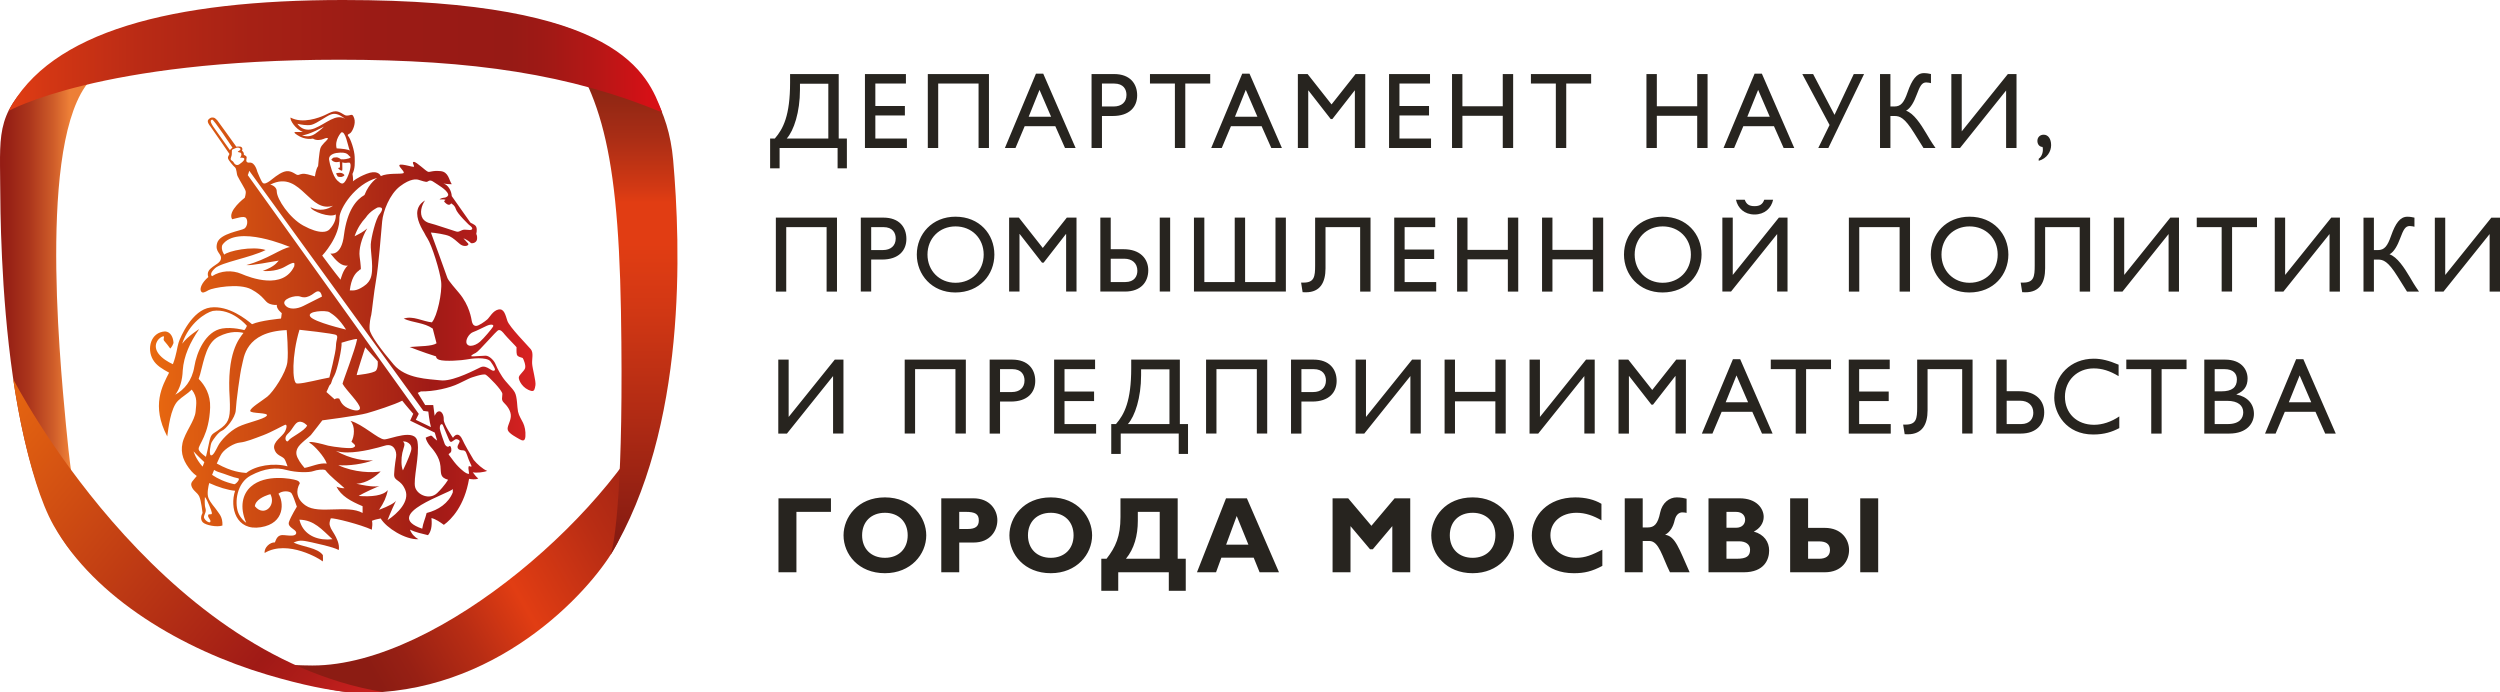 <svg xmlns="http://www.w3.org/2000/svg" xmlns:xlink="http://www.w3.org/1999/xlink" width="425.197" height="117.706" viewBox="0 0 425.197 117.706"><path fill="#27241F" d="M403.748 42.533h.688c1.113 0 1.63-.687 2.246-2.458.723-2.057 1.51-3.215 2.764-3.215.48 0 .908.087 1.2.158v1.546c-.103-.037-.53-.123-.804-.123-.758 0-1.082.65-1.615 2.073-.443 1.195-1.03 2.318-1.82 2.74 1.305.44 2.508 2.284 3.436 3.846.512.862.752 1.316 1.578 2.494h-2.04l-1.615-2.582c-1.63-2.615-2.44-2.864-3.328-2.864h-.688v5.446h-1.77V37.018h1.77v5.515zM414.113 37.017h1.768v9.75l7.845-9.75h1.472v12.577h-1.765V39.81l-7.844 9.784h-1.475M140.88 23.556v-9.31h-4.822v1c0 3.814-1.044 6.974-2.247 8.31h7.07zm1.767-10.96v10.96h1.39v5.076h-1.58v-3.46h-9.864v3.46h-1.613v-5.076h.805c1.425-1.65 2.592-3.9 2.592-9.52v-1.44h8.27zM154.078 12.595v1.616h-5.2v3.814h5.024v1.616h-5.024v3.916h5.368v1.615h-7.137V12.596M168.2 12.595V25.17h-1.767V14.21h-6.865v10.96H157.8V12.596M174.96 19.85h3.808l-1.972-4.568-1.836 4.567zm7.98 5.323h-1.804l-1.647-3.707h-5.214l-1.562 3.707h-1.803l5.285-12.647h1.235l5.51 12.647zM187.42 18.11h2.004c1.306 0 2.165-.717 2.165-1.966 0-.932-.5-1.933-2.095-1.933h-2.076v3.9zm-1.77-5.515h3.846c2.674 0 3.912 1.617 3.912 3.617 0 1.97-1.304 3.516-4.153 3.516h-1.835v5.443h-1.77V12.596zM205.832 12.595v1.616h-4.24v10.96h-1.767V14.21h-4.24v-1.615M210.044 19.85h3.813l-1.975-4.568-1.838 4.567zm7.98 5.323h-1.802l-1.646-3.707h-5.22l-1.56 3.707H206l5.278-12.647h1.238l5.51 12.647zM232.2 25.173h-1.768V15.39h-.036l-3.792 4.862h-.274l-3.793-4.863h-.033v9.783h-1.766V12.596h1.66l4.07 5.163 4.083-5.164h1.65M243.215 12.595v1.616h-5.197v3.814h5.03v1.616h-5.03v3.916h5.37v1.615h-7.14V12.596M248.725 18.075h6.863v-5.48h1.767v12.578h-1.767v-5.48h-6.863v5.48h-1.766V12.595h1.765M270.62 12.595v1.616h-4.237v10.96h-1.768V14.21h-4.238v-1.615M281.793 18.075h6.865v-5.48h1.764v12.578h-1.764v-5.48h-6.865v5.48h-1.768V12.595h1.768M297.184 19.85h3.813l-1.975-4.568-1.838 4.567zm7.98 5.323h-1.803l-1.645-3.707h-5.213l-1.564 3.707h-1.803l5.287-12.647h1.232l5.51 12.647zM308.373 12.595l3.64 6.94 3.274-6.94h1.752l-6.075 12.576h-1.715l1.92-3.914-4.635-8.66M321.52 18.11h.684c1.117 0 1.633-.686 2.248-2.46.72-2.056 1.512-3.212 2.764-3.212.48 0 .912.087 1.2.155v1.547c-.103-.035-.53-.12-.806-.12-.756 0-1.078.645-1.613 2.07-.443 1.196-1.027 2.318-1.818 2.738 1.304.442 2.505 2.287 3.43 3.846.52.864.755 1.317 1.58 2.497h-2.044l-1.613-2.582c-1.627-2.613-2.432-2.86-3.328-2.86h-.684v5.443h-1.77V12.595h1.77v5.516zM331.883 12.595h1.767v9.747l7.844-9.747h1.473V25.17h-1.77V15.39l-7.838 9.783h-1.477M346.744 27c.6-.405.822-1.354.654-2.006-.518-.013-.88-.438-.88-1.035 0-.616.448-1.05 1.065-1.05.77 0 1.27.7 1.27 1.787 0 1.055-.688 2.25-2.11 2.653V27zM142.354 37.01V49.59h-1.766v-10.96h-6.866v10.96h-1.766V37.01M148.17 42.528h2.012c1.3 0 2.16-.723 2.16-1.97 0-.93-.496-1.93-2.094-1.93h-2.077v3.9zm-1.765-5.517h3.844c2.678 0 3.91 1.618 3.91 3.618 0 1.97-1.3 3.516-4.152 3.516h-1.836v5.443h-1.767V37.01zM162.516 48.095c2.766 0 4.788-2.053 4.788-4.795 0-2.757-2.022-4.794-4.788-4.794-2.744 0-4.77 2.037-4.77 4.794 0 2.742 2.026 4.795 4.77 4.795m0-11.24c4.05 0 6.605 2.95 6.605 6.444 0 3.39-2.485 6.445-6.638 6.445-4.017 0-6.555-3.038-6.555-6.446 0-3.48 2.61-6.445 6.59-6.445M183.093 49.588h-1.768v-9.784h-.033l-3.79 4.866h-.28l-3.79-4.866h-.036v9.784h-1.767V37.013h1.663l4.064 5.16 4.088-5.16h1.648M199.018 49.588h-1.77V37.01h1.77V49.59zm-10.107-1.616h2.455c1.596 0 2.076-1.02 2.076-1.917 0-1.28-.876-2.054-2.23-2.054h-2.3v3.972zm0-5.586h2.197c2.796 0 4.188 1.616 4.188 3.582 0 2.004-1.27 3.62-3.965 3.62h-4.188V37.01h1.768v5.376zM204.833 47.973H210v-10.96h1.765v10.96h5.167v-10.96h1.767v12.575h-15.633V37.013h1.766M233.098 37.01V49.59h-1.766v-10.96h-5.89v7.01c0 2.37-.89 4.072-3.345 4.072-.223 0-.36 0-.55-.017l-.257-1.63h.41c1.838 0 1.975-1.02 1.975-2.92V37.01h9.423zM244.098 37.01v1.618h-5.2v3.81h5.026v1.616h-5.026v3.918h5.37v1.616h-7.14V37.01M249.59 42.493h6.863V37.01h1.768V49.59h-1.767v-5.48h-6.863v5.48h-1.768V37.01h1.768M264.037 42.493h6.863V37.01h1.768V49.59H270.9v-5.48h-6.863v5.48h-1.767V37.01h1.767M282.793 48.095c2.764 0 4.79-2.053 4.79-4.795 0-2.757-2.026-4.794-4.79-4.794-2.746 0-4.77 2.037-4.77 4.794-.002 2.742 2.024 4.795 4.77 4.795m0-11.24c4.05 0 6.607 2.95 6.607 6.444 0 3.39-2.49 6.445-6.64 6.445-4.015 0-6.556-3.038-6.556-6.446 0-3.48 2.61-6.445 6.59-6.445M298.408 36.482c-1.715 0-2.846-1.068-3.156-2.51h1.492c.277.755.734 1.09 1.664 1.09.912 0 1.39-.335 1.648-1.09h1.51c-.306 1.443-1.443 2.51-3.158 2.51m-5.472.53h1.768v9.75l7.842-9.75h1.473v12.576h-1.765v-9.783l-7.844 9.783h-1.474V37.01zM324.852 37.01V49.59h-1.768v-10.96h-6.863v10.96h-1.767V37.01M334.98 48.095c2.763 0 4.786-2.053 4.786-4.795 0-2.757-2.023-4.794-4.787-4.794-2.747 0-4.774 2.037-4.774 4.794 0 2.742 2.026 4.795 4.773 4.795m0-11.24c4.048 0 6.604 2.95 6.604 6.444 0 3.39-2.49 6.445-6.64 6.445-4.017 0-6.556-3.038-6.556-6.446 0-3.48 2.608-6.445 6.59-6.445M355.484 37.01V49.59h-1.77v-10.96h-5.88v7.01c0 2.37-.897 4.072-3.35 4.072-.226 0-.358 0-.552-.017l-.256-1.63h.414c1.834 0 1.97-1.02 1.97-2.92V37.01h9.424zM359.518 37.01h1.765v9.75l7.844-9.75h1.473V49.59h-1.768v-9.783l-7.84 9.783h-1.474M383.867 37.01v1.618h-4.238v10.96h-1.773v-10.96h-4.236V37.01M386.89 37.01h1.764v9.75l7.844-9.75h1.473V49.59h-1.765v-9.783l-7.842 9.783h-1.474M132.37 61.164h1.764v9.75l7.843-9.75h1.477V73.74h-1.767V63.96l-7.845 9.783h-1.473M164.268 61.164V73.74H162.5V62.78h-6.863v10.96h-1.767V61.165M170.085 66.678h2.004c1.31 0 2.16-.72 2.16-1.967 0-.93-.493-1.93-2.09-1.93h-2.075v3.898zm-1.765-5.514h3.84c2.678 0 3.915 1.617 3.915 3.618 0 1.97-1.304 3.515-4.152 3.515h-1.837v5.444h-1.766V61.165zM186.25 61.164v1.617h-5.198v3.814h5.027v1.615h-5.028v3.914h5.373v1.617h-7.14V61.165M198.9 72.124v-9.31h-4.824v1.003c0 3.813-1.046 6.975-2.247 8.307h7.07zm1.767-10.96v10.96h1.39V77.2h-1.58v-3.46h-9.865v3.46H189v-5.077h.803c1.43-1.65 2.593-3.898 2.593-9.52v-1.44h8.27zM215.525 61.164V73.74h-1.765V62.78h-6.866v10.96h-1.767V61.165M221.344 66.678h2.008c1.305 0 2.162-.72 2.162-1.967 0-.93-.496-1.93-2.092-1.93h-2.078v3.898zm-1.768-5.514h3.846c2.672 0 3.912 1.617 3.912 3.618 0 1.97-1.305 3.515-4.154 3.515h-1.836v5.444h-1.768V61.165zM230.56 61.164h1.766v9.75l7.842-9.75h1.477V73.74h-1.768V63.96l-7.842 9.783h-1.474M247.46 66.644h6.868v-5.48h1.764V73.74h-1.764v-5.48h-6.867v5.48h-1.767V61.164h1.768M260.143 61.164h1.767v9.75l7.844-9.75h1.473V73.74h-1.764V63.96l-7.844 9.783h-1.477M286.74 73.74h-1.767v-9.783h-.034l-3.794 4.864h-.273l-3.795-4.863h-.033v9.784h-1.766V61.166h1.663l4.07 5.16 4.08-5.16h1.647M293.502 68.417h3.81l-1.974-4.565-1.836 4.565zm7.98 5.324h-1.803l-1.65-3.704h-5.212l-1.566 3.705h-1.797l5.28-12.646h1.237l5.51 12.647zM311.418 61.164v1.617h-4.238v10.96h-1.768V62.78h-4.24v-1.616M321.404 61.164v1.617h-5.2v3.814h5.026v1.615h-5.027v3.914h5.375v1.617h-7.142V61.165M335.494 61.164V73.74h-1.768V62.78h-5.887v7.01c0 2.37-.894 4.073-3.35 4.073-.222 0-.36 0-.544-.017l-.262-1.63h.416c1.834 0 1.97-1.02 1.97-2.92v-8.132h9.424zM341.293 72.126h2.44c1.59 0 2.09-1.02 2.09-1.917 0-1.28-.89-2.055-2.247-2.055h-2.283v3.97zm0-5.586h2.178c2.802 0 4.208 1.616 4.208 3.582 0 2.005-1.29 3.62-3.982 3.62h-4.168V61.166h1.766v5.375zM360.33 63.975c-1.512-.913-2.816-1.318-4.238-1.318-2.8 0-4.89 2.056-4.89 4.813 0 2.828 2.007 4.78 4.958 4.78 1.39 0 2.914-.492 4.287-1.426v1.986c-1.2.632-2.52 1.09-4.443 1.09-4.613 0-6.62-3.617-6.62-6.254 0-3.847 2.827-6.64 6.726-6.64 1.268 0 2.537.297 4.22 1.02v1.95zM371.885 61.164v1.617h-4.24v10.96h-1.766V62.78h-4.24v-1.616M376.67 72.124h2.215c2.076 0 2.643-1.053 2.643-2 0-1.14-.873-1.95-2.73-1.95h-2.128v3.95zm0-5.567h1.168c1.75 0 2.61-.67 2.61-2.02 0-.933-.534-1.756-2.145-1.756h-1.633v3.777zm-1.766-5.393h3.568c2.66 0 3.793 1.617 3.793 3.213 0 1.303-.602 2.163-1.89 2.69v.033c1.856.354 2.972 1.585 2.972 3.288 0 1.543-1.133 3.354-4.22 3.354h-4.224V61.164zM389.283 68.417h3.81l-1.974-4.565-1.837 4.565zm7.98 5.324h-1.798l-1.652-3.704h-5.215l-1.564 3.705h-1.797l5.285-12.646h1.232l5.51 12.647zM141.327 84.754v2.303h-5.872v10.275h-3.053V84.754M150.504 87.215c-2.336 0-3.878 1.526-3.878 3.83 0 2.298 1.542 3.827 3.878 3.827 2.332 0 3.876-1.528 3.876-3.828 0-2.303-1.544-3.83-3.876-3.83m0 10.276c-4.496 0-7.036-3.232-7.036-6.445 0-3.04 2.4-6.45 7.036-6.45 4.632 0 7.033 3.43 7.033 6.45 0 3.232-2.623 6.445-7.033 6.445M163.146 89.972h1.424c1.408 0 1.905-.51 1.905-1.458 0-1.072-.584-1.457-2.246-1.457h-1.084v2.915zm-3.054-5.218h5.473c2.815 0 4.065 2.003 4.065 3.723 0 1.777-1.214 3.797-4.046 3.797h-2.438v5.058h-3.054V84.754zM178.712 87.215c-2.336 0-3.878 1.526-3.878 3.83 0 2.298 1.542 3.827 3.878 3.827 2.333 0 3.88-1.528 3.88-3.828 0-2.303-1.547-3.83-3.88-3.83m0 10.276c-4.495 0-7.036-3.232-7.036-6.445 0-3.04 2.4-6.45 7.036-6.45 4.632 0 7.033 3.43 7.033 6.45 0 3.232-2.624 6.445-7.033 6.445M193.52 87.057v1.51c0 2.512-.617 4.76-2.02 6.465h5.744v-7.975h-3.724zm6.78-2.303V95.03h1.372v5.447h-2.883V97.33h-8.6v3.147h-2.88V95.03h.892c1.544-1.984 2.367-3.812 2.367-7.08v-3.197h9.73zM210.34 87.76l-1.803 4.88h3.792l-1.99-4.88zm7.19 9.572h-3.298l-1.007-2.49h-5.495l-.907 2.49h-3.244l4.94-12.578h3.552l5.457 12.578zM229.3 84.754l3.948 4.673 3.947-4.673h2.657v12.578h-3.05v-7.85l-3.314 3.933h-.478l-3.317-3.934v7.852h-3.05V84.754M250.46 87.215c-2.335 0-3.88 1.526-3.88 3.83 0 2.298 1.545 3.827 3.88 3.827s3.876-1.528 3.876-3.828c0-2.303-1.54-3.83-3.875-3.83m0 10.276c-4.5 0-7.036-3.232-7.036-6.445 0-3.04 2.402-6.45 7.037-6.45 4.63 0 7.034 3.43 7.034 6.45 0 3.232-2.625 6.445-7.033 6.445M272.373 88.496c-1.336-.773-2.713-1.283-4.238-1.283-2.607 0-4.443 1.582-4.443 3.813 0 2.25 1.816 3.847 4.377 3.847 1.61 0 2.692-.508 4.456-1.372v2.743c-1.715.913-3.02 1.248-4.836 1.248-4.77 0-7.158-3.16-7.158-6.414 0-3.354 2.697-6.48 7.396-6.48 1.72 0 3.244.37 4.445 1.09v2.81zM279.393 89.708h.855c1.102 0 1.715-.577 2.11-2.53.345-1.667 1.563-2.583 2.815-2.583.684 0 1.29.126 1.682.23v2.408c-.19-.036-.377-.09-.72-.09-.513 0-1.067.336-1.306 1.317-.24 1.07-.737 2.02-1.63 2.494 1.732.23 2.37 2.355 4.17 6.375h-3.346c-1.322-2.652-1.855-5.32-3.518-5.32h-1.115v5.32h-3.056V84.752h3.057v4.955zM293.635 95.032h1.732c1.7 0 2.283-.46 2.283-1.55 0-.928-.787-1.418-1.87-1.418h-2.145v2.968zm0-5.272h1.61c1.116 0 1.565-.7 1.565-1.37 0-.65-.45-1.333-1.564-1.333h-1.61v2.703zm-3.055-5.006h5.3c2.903 0 4.087 1.757 4.087 3.162 0 1.035-.652 1.984-1.684 2.495 1.752.478 2.61 1.758 2.61 3.233 0 1.44-.757 3.69-4.343 3.69h-5.97v-12.58zM319.44 97.332h-3.054V84.754h3.055v12.578zm-11.922-2.3h1.87c1.048 0 1.853-.403 1.853-1.477 0-1.14-.82-1.476-1.87-1.476h-1.852v2.953zm0-5.252h2.832c2.916 0 4.137 2.02 4.137 3.774 0 1.775-1.22 3.777-4.137 3.777h-5.885V84.755h3.053v5.026z"/><defs><path id="a" d="M53.163 113.19c-1.534 0-6.294-.157-7.783-.41 1.77.737 3.653 1.55 5.53 2.275-.883-.065-1.76-.167-2.63-.313 3.765 1.556 7.428 2.614 10.808 2.962h5.854c22.66-1.665 37.35-19.604 40.107-25.465 4.044-8.595 1.485-8.69 1.777-10.563.015-.043 1.37-2.867 2.72-5.697 1.36-2.84 2.722-5.683 2.73-5.694.29-1.472.466-2.544.542-3.02-7.613 18.88-38.068 45.924-59.657 45.924"/></defs><clipPath id="b"><use xlink:href="#a" overflow="visible"/></clipPath><linearGradient id="c" gradientUnits="userSpaceOnUse" x1="-390.222" y1="693.715" x2="-388.819" y2="693.715" gradientTransform="rotate(-30 -76681.543 -19741) scale(51.629)"><stop offset="0" stop-color="#8C1C13"/><stop offset=".007" stop-color="#8C1C13"/><stop offset=".092" stop-color="#972014"/><stop offset=".247" stop-color="#B82D14"/><stop offset=".395" stop-color="#E13D13"/><stop offset=".623" stop-color="#B92D14"/><stop offset=".866" stop-color="#982014"/><stop offset="1" stop-color="#8C1C13"/></linearGradient><path clip-path="url(#b)" fill="url(#c)" d="M62.238 146.908l72.42-41.812-38.7-67.03-72.418 41.81"/><defs><path id="d" d="M17.625 8.11c-.083.036-10.167 3.81-10.167 3.81C-.622 18.794-.026 22.183.032 31.346c.055 8.307.233 56.912 16.446 66.296-2.076-1.714-3.49-4.41-4.52-8 1.71 2.867 3.723 5.126 6.098 6.505-4.406-3.65-5.7-11.896-6.84-23.9-1.133-12.005-4.9-51.073 4.96-59.417 4.126-3.493 5.165-4.758 2.43-4.758-.29 0-.607.014-.98.04"/></defs><clipPath id="e"><use xlink:href="#d" overflow="visible"/></clipPath><linearGradient id="f" gradientUnits="userSpaceOnUse" x1="-431.369" y1="707.475" x2="-429.966" y2="707.475" gradientTransform="translate(3692.777 -6003.55) scale(8.561)"><stop offset="0" stop-color="#931B14"/><stop offset=".166" stop-color="#992316"/><stop offset=".433" stop-color="#AC361C"/><stop offset=".765" stop-color="#CE5C29"/><stop offset="1" stop-color="#ED7F37"/></linearGradient><path clip-path="url(#e)" fill="url(#f)" d="M-.62 8.073h21.96v89.57H-.62z"/><g><defs><path id="g" d="M2.296 64.75l-.014-.024s2.32 16.638 6.84 24.643c7.038 12.453 22.11 21.143 36.293 25.37 6.227 1.855 10.61 2.652 13.66 2.966h5.935c.036-.006.078-.008.113-.01-38.938-6.45-62.863-53.19-62.863-53.19l.036.244"/></defs><clipPath id="h"><use xlink:href="#g" overflow="visible"/></clipPath><linearGradient id="i" gradientUnits="userSpaceOnUse" x1="-386.276" y1="701.019" x2="-384.873" y2="701.019" gradientTransform="scale(65.103) rotate(39.8 773.8 884.527)"><stop offset="0" stop-color="#EA6A10"/><stop offset=".723" stop-color="#A01A16"/><stop offset=".808" stop-color="#AE1C19"/><stop offset=".964" stop-color="#D52121"/><stop offset="1" stop-color="#E02223"/></linearGradient><path clip-path="url(#h)" fill="url(#i)" d="M-23.903 95.908l63.268 52.712 51.92-62.316L28.017 33.59"/></g><g><defs><path id="j" d="M92.968 3.67c8.54 10.423 12.125 19.48 12.643 49.21.51 29.725-1.055 39.603-1.786 41.535 13.143-21.74 11.92-52.73 10.666-67.166C112.954 9.48 98.262 5.04 92.968 3.67z"/></defs><clipPath id="k"><use xlink:href="#j" overflow="visible"/></clipPath><linearGradient id="l" gradientUnits="userSpaceOnUse" x1="-380.933" y1="701.969" x2="-379.53" y2="701.969" gradientTransform="rotate(90 9984.123 33562.557) scale(61.886)"><stop offset="0" stop-color="#792012"/><stop offset=".055" stop-color="#7E2112"/><stop offset=".131" stop-color="#8E2614"/><stop offset=".219" stop-color="#A82D15"/><stop offset=".316" stop-color="#D03814"/><stop offset=".35" stop-color="#E13D13"/><stop offset=".43" stop-color="#E13D13"/><stop offset=".549" stop-color="#D33814"/><stop offset=".765" stop-color="#B12B14"/><stop offset="1" stop-color="#881C12"/></linearGradient><path clip-path="url(#k)" fill="url(#l)" d="M92.968 3.67h23.998v90.745H92.968z"/></g><g><defs><path id="m" d="M1.453 18.876s15.42-8.72 56.246-8.72c22.74 0 39.342 2.5 54.922 8.97v-.003C110.152 12.635 105.602 0 58.392 0 29.252 0 8.496 5.317 1.452 18.876"/></defs><clipPath id="n"><use xlink:href="#m" overflow="visible"/></clipPath><linearGradient id="o" gradientUnits="userSpaceOnUse" x1="-387.738" y1="696.81" x2="-386.336" y2="696.81" gradientTransform="translate(30144.74 -54161.406) scale(77.741)"><stop offset="0" stop-color="#E13D13"/><stop offset=".055" stop-color="#D43714"/><stop offset=".212" stop-color="#B82A15"/><stop offset=".379" stop-color="#A62115"/><stop offset=".56" stop-color="#9B1B15"/><stop offset=".781" stop-color="#971A15"/><stop offset=".832" stop-color="#9F1915"/><stop offset=".912" stop-color="#B51716"/><stop offset="1" stop-color="#D71016"/></linearGradient><path clip-path="url(#n)" fill="url(#o)" d="M1.453 0h111.17v19.126H1.452z"/></g><g><defs><path id="p" d="M50.92 88.387c2.514.045 3.834 1.69 5.617 3.315l.014.008c-.282.033-.568.05-.845.05-2.222 0-4.225-1.025-4.786-3.373m-16.186-.238c-.225-.455.444-.98.224-1.655-.224-.676-.112-1.915-.112-1.915.112-.113.61 1.012 1.063 2.198.264.722.06.705-.168.693-.146-.012-.296-.023-.34.152-.113.446.63.873.333 1.184-.02.024-.065.04-.11.04-.24 0-.707-.324-.89-.697m8.613-2.053c.1-1.075 1.55-1.692 2.256-1.934.097-.036.19-.067.295-.088.002-.005.017-.008.02-.01.043-.013.07-.015.07-.015.732 1.388-.146 2.815-1.272 2.815-.45 0-.933-.226-1.37-.768m33.668-2.928v.567c-.722 1.84-2.444 3.016-4.453 3.515-.233 1.005-.586 1.618-.748 2.67-7.095-2.424 4.838-6.075 5.2-6.753m-37.202-.82c-1.564-.358-2.785-.935-3.737-1.58.1-.264.22-.548.34-.846.24.15.47.268.668.33 1.383.418 2.564.957 3.395 1.085.503.083-.353 1.02-.627 1.02-.013 0-.026-.003-.04-.01m.68 4.77c-.602-1.737-.214-4.974 2.15-6.237 2.37-1.264 4.35-1.422 6.085-.946 1.74.47 3.864.445 4.532.202.66-.24 1.652-.35 2.04-.195h.014c.003.004.007.004.007.004h.004c.934 1.186 2.297 2.17 3.277 3.086-.28.06-1.192-.143-1.38-.28.774 1.588 2.422 2.49 4.453 3.344v1.145c-1.312-.717-3.142-.655-4.93-.598-1.834.063-3.625.122-4.75-.66-1.615-1.108-1.704-2.576-.996-3.787-.076-.268-.228-.4-.61-.527-.71-.235-5.204-1.128-7.714 1.095-1.412 1.25-1.978 3.457-.792 6.144-.162-.036-1.06-.858-1.387-1.79m-7.567-10.345s.84.925 1.83 1.826c-.093.267-.19.522-.296.766-1.206-1.353-1.534-2.593-1.534-2.593m32.545-.98c1.507-.452 2.05.944 1.9 1.917 0 0-.28 1.63-.335 2.927-.058 1.295 1.115.787 1.9 2.705.78 1.91-1.286 3.995-3.02 5.122 0 0 .506-1.357 1.456-3.324-.223.4-1.284.956-2.904 1.578.805-1.165 1.264-2.176 1.49-3.362-.783.957-2.78 1.167-4.956.997 0 0 1.04-.655 3.542-1.706-.27.09-1.227.26-3.934-.377 1.79-.056 3.353-1.295 4.136-2.083-1.344.225-4.47.225-7.21-1.073 1.677.172 4.415-.225 5.92-.837-1.28.166-3.798-.173-6.312-1.583.556.188 1.225.258 1.936.258 2.36 0 5.236-.815 6.393-1.16m2.956 1.238c.21-.952.633-1.59.104-1.906.228-.193 1.786.21 1.367 1.59C69.48 78.092 68.53 80 68.53 80c-.314-.635-.314-2.016-.104-2.967M36.87 78.835c.324-.742.64-1.41.85-1.714.59-.846 2.125-1.775 3.105-1.857.98-.084 2.513-.706 3.935-1.24 1.43-.535 3.445-1.687 3.724-1.774.277-.086.392.283 0 1.126-.392.842-2.125 1.746-1.843 2.93.276 1.182 1.34 1.236 1.727 1.738.143.188.34.694.54 1.27-2.36-.638-5.438-.14-7.024 1.127-.818-.08-2.424-.164-5.013-1.605m38.77-3.316c-.11-.287-.782-2.143-.836-2.594-.055-.45.156-1.017.493-.68 0 0 .688 1.618 1.016 2.428.302.746.5.45.784.28.28-.166.388-.395.838-.166.44.225.167.446-.057.953-.222.51.17.847.783.847.612 0 .612.393 1.006 1.458.388 1.072.917 1.55.077 1.212-.13.264-.077.482.036 1.325-.45.112-1.404-.785-1.845-1.237-.45-.454-.838-.957-1.622-2.032-.058-.222.392-.167.446-.67.052-.504-.17-.96-.392-.733-.05.05-.113.076-.177.076-.214 0-.463-.252-.55-.467m-26.666-1.77c.838-.742 1.154-1.907 1.896-2.016.733-.102 1.362.637 1.362.637-.418.955-2.838 2.012-3.153 2.545-.067.108-.14.157-.214.157-.298 0-.57-.728.108-1.322m1.994 4.75c-.563-.903-.756-1.492-.363-2.28.392-.79 1.955-1.858 2.265-2.223.308-.368 1.95-2.505 1.95-2.505s6.096-.788 7.578-1.212c1.42-.404 4.698-1.453 6.01-2.135.59.772 1.877 2.228 1.877 2.228l-.528 1.168 4.186 2.03c.128.486.287.955.405 1.36-.065-.047-.125-.09-.18-.134-.157-.122-.31-.245-.447-.386-.09-.088-.228-.264-.353-.306-.11-.043-.19.025-.293.06-.235.084-.476.15-.682.275.005.007.008.016.01.022.066.392.397 1.004.78 1.448.394.455 1.598 1.77 1.732 3.38.11 1.317-.085 1.907 1.29 2.302 0 0-.564 1.02-1.843 2.256-1.29 1.24-3.356.342-3.746-.954-.392-1.302.783-5.404.39-7.77-.39-2.367-4.64-.396-5.645-.396-1.008 0-3.688-2.592-5.753-3.152.833.9.668 2.643.166 3.547.837.673.725.787.277 1.016-.442.22-3.24-.118-4.245-.344-2.74-.784-3.636-.732-3.017-.39.614.334 2.4 2.248 2.79 3.433-1.274-.146-2.465.483-3.78.746-.334-.397-.65-.788-.83-1.087m11.15-19.426l2.12 2.37s.113 1.065-.276 1.57c-.394.51-3.3.787-3.3.787 0-.277 1.455-4.726 1.455-4.726m-6.597 7.6c.396-.787.448-1.182.728-1.348.276-.62.115-.562.616-1.465.503-.902 1.34-4.785 1.226-5.572 0 0 2.15-.682 2.654-.627-.337 1.856-2.426 7.158-2.485 7.61.616 1.12 2.965 3.318 2.965 4.163-.054.566-1.062.454-2.125-.053-1.06-.508-1.288-1.412-1.397-1.578-.56-.173-.785.118-.785.118l-1.398-1.246zm-21.736 9.69c-.058-.734 1.79-2.423 1.953-7.043.08-2.182-.863-3.774-1.953-4.883.09-.24.17-.492.25-.77.73-2.79 1.145-5.378 3.158-6.423 2.014-1.04 3.575-.785 4.217-.62-.782 1.017-2.875 3.438-2.344 11.12.14 2.99-.028 3.945-1.314 4.96-1.286 1.01-1.595.898-1.928 1.63-.212.455-.42 1.92-.798 3.363-.642-.452-1.213-.952-1.242-1.333m2.065 1.065c-.334-.17-.06-1.86.17-2.25.22-.393 1.114-1.69 1.73-1.92.613-.222 2.29-2.19 2.35-3.486.052-1.297.724-6.417 1.058-7.66.337-1.238.504-5.682 7.602-5.972 0 0 .334 3.663.115 5.467-.228 1.802-2.408 5.065-3.413 5.855-1.004.787-2.904 1.915-2.904 2.42 0 .508 3.35.226 2.794.848-.562.614-3.3 1.125-4.81 1.855-1.506.734-3.017 2.365-3.463 3.264-.412.825-.814 1.598-1.14 1.598-.027 0-.06-.008-.09-.02m14.59-12.217c-.732-.172-.842-4.73.496-9.124 0 0 5.873.62 6.26.897.393.284-.054.85-.054 1.86 0 1.017-1.123 5.368-1.123 5.368-1.488.257-4.317 1.016-5.348 1.016-.09.002-.175 0-.233-.017m28.986-6.694c-.395-.597.358-1.792 1.027-2.03.67-.235 1.737-.812 2.332-1.072.713-.32 1.302-.24 1.068.156-.238.397-1.54 1.952-2.216 2.55-.433.39-1.075.694-1.574.694-.27 0-.5-.09-.637-.3M52.76 53.832c-.632-.95 2.695-1.097 3.26-.74.84.527 1.678 1.167 2.837 2.963 0 0-5.47-1.27-6.098-2.222m-16.574-.95c3.298-.507 5.81 2.538 5.81 2.538s-.222.56-.446.723c0 0-2.012-.56-3.746-.276-2.84.462-4.357 4.053-4.75 6.477-.393 2.423-1.73 3.94-3.24 4.785.782-1.014 1.21-2.48 1.265-4.116.17-2.476 1.254-4.798 2.802-7.046 0 0-1.948 1.2-2.898 2.49 1.178-3.544 4.03-5.293 5.202-5.575m17.308-3.075c.84-.636 1.158 0 1.263.637 0 0-2.104 1.057-3.154 1.587-1.053.53-2.525.74-3.156-.21-.632-.953 1.785-1.697 2.624-1.377.23.086.447.123.66.123.588 0 1.148-.294 1.764-.76m-15.69-8.13c2.46-3.6 11.515.337 11.515.337-1.51.228-3.85 2.118-7.41 3.063.672.17 4.618-.64 5.505-.755-.278.227-.547.968-2.723 1.754 0 0 2.104.245 3.778-.72 1.828-1.054 1.63-.638 1.578-.074-1.902 4.054-7.435 1.973-9 1.293-1.563-.674-3.522-.56-4.974.395 0 0-.617-.338.502-1.353 1.114-1.012 6.037-1.8 8.61-3.095-2.295-.73-6.373.17-7.044.784 0 0-.617-.84-.338-1.63m24.376-4.632c.78-1.19 2.04-1.753 2.04-1.753s1.486-.32.316 1.167c-.633.74-1.4 3.92-1.474 5.08-.078 1.25.632 4.454-.104 5.94-.368.742-.772.958-1.175 1.26-1.225.81-1.8.647-2.288.647.24-1.98.893-2.917 1.523-3.348.105-.127.226-.218.362-.258 0 0 0-.633-.21-2.116-.17-1.225.294-3.162 1.29-4.812-.687.593-1.313.91-2.15 1.328.482-1.39 1.183-2.407 1.87-3.136m-10.598 1.322c-2.353-1.296-4.48-4.498-4.507-5.787.026-.72-.71-1.115-1.114-1.178 2.75-1.402 4.43.097 6.026 1.595 1.396 1.308 2.724 2.622 4.653 1.994-.873.627-2.278 1.033-3.828.257.216.703 3.31 1.85 4.306 1.217.037.546-.078 1.508-1.093 2.566-.252.258-.65.405-1.194.405-.78 0-1.86-.31-3.248-1.07M74.96 64.69c-2.06-.24-5.93-.24-8.02-2.708-2.097-2.468-3.993-5.013-4.075-5.97-.08-.96.197-2.193.274-2.432.082-.24.434-3.78.827-5.974.396-2.188.875-8.24 1.032-9.95.155-1.714 1.265-4.62 3.037-5.973 1.784-1.354 2.813-1.234 3.244-1.073.44.155 1.148.357 1.345.318.196-.047.436-.48 1.107 0 .674.47 2.255 1.313 2.487 2.108.073.268-.17.443-.485.563-.376.033-.786.114-.984.32.253 0 .506-.007.695-.005.11.02.217.04.314.06 0 .005 0 .02-.007.033-.08.123-.333.168-.124.376.186.19.75.775 1.11.205.268.194.612.37.788.957.23.795 2.254 2.707 2.254 2.707.313.2.75.598.432.797-.162.102-.426.072-.717.04-.293-.028-.61-.057-.866.042-.513.198-.63.397-1.183.198-.552-.198-2.257-.717-3.44-1.114-.778-.262-1.502-.258-2.08-1-.62-.936-.223-2.307.373-3.13-.575.333-.936.743-1.134 1.195-.004-.007-.004-.01-.004-.01v.018c-.578 1.312.19 2.99.976 4.266.18.376.375.71.567 1.008.75 1.152 2.134 5.534 2.33 7.37.197 1.824-.675 5.85-1.543 6.846-.004.016 0 .036-.004.05-1.52-.13-3.286-1.196-4.823-.633 1.608.73 3.46.648 4.94 1.694.176.798.48 1.755.646 2.5-.81.534-2.75.464-4.575.633 0 0 2.19.875 4.492 1.592.014.243.134.432.51.574.95.355 4.07.08 4.624-.04.556-.12 3.516-.558 4.15.356.632.917.99 1.512.513 1.553-.203.016-.458-.165-.76-.35-.416-.25-.906-.5-1.452-.25-.895.418-4.332 2.252-6.44 2.252-.117 0-.238-.002-.35-.02M54.802 43.47s3.046-3.185 2.927-6.49c.076-1.515 2.607-5.692 6.442-6.73 0 0-1.34.782-2.182 2.92-1.376.774-2.94 2.584-3.486 6.79-.417 3.696-2.315 3.154-2.315 3.154.983 1.23 1.888 2.234 2.97 2.048-.832.704-1.234 2.408-1.234 2.408-1.07-1.313-3.124-4.1-3.124-4.1m15.92 27.935l.504-1.012S52.094 43.708 42.144 29.79c.095-.214.178-.486.247-.744l29.623 40.84.834.112s.166 1.634.445 2.642l-2.57-1.235zm-13.356-40.71c-.727-.677-1.284-2.755-1.398-3.548-.11-.786.88-1.074 1.23-1.125 2.013-.28 1.953.39 2.35.617.386.228-.727.455-1.063.455-.015 0-.03 0-.043.006-.18-.027-.44 0-.44 0s-.414-.344-.782-.34c-.342 0-.548.07-.548.07s-.384.33-.307.352c.274.27.437.342.753.393.19.03.668-.078.668-.078s.02.573.038.632c.017.062 0 .393-.063.393-.054 0-.29 0-.216.14.078.142.57.462.652.338.08-.117 0-1.01.02-1.186.01-.062.01-.137.02-.214.04.022.08.04.132.054.452.118.564 0 1.007 0 .448 0 .28 1.297-.333 2.593-.332.7-.58.965-.852.965-.232 0-.488-.204-.824-.517m-17.605-3.04c-.222-.453-.723-.282-.445-.954.276-.678-.055-1.183.276-1.296.338-.113.787-.507 1.234-.17.11.06.078.207.008.282-.174.177-.504.258-.344.337.22.117.503 0 .56.335.055.34-.224.625-.224.625s.838-.056.726.283c-.125.382-.56.62-.842.844-.102.08-.23.126-.358.126-.216 0-.45-.127-.59-.412m17.495-2.42c-.392-1.46.783-2.705.783-2.705.724-.336 1.112 2.253 1.453 3.1-.167-.226-1.34-.34-2.235-.396m-5.89-2.23c1.107 0 3.715-1.47 3.715-1.47s-.396.476-1.498 1.233c-.47.318-.934.414-1.323.414-.53 0-.896-.175-.896-.175m-15.07-1.428c-.665-.995-.475-1.158-.22-1.243.253-.082 3.46 4.777 3.46 4.777-.154.118-.303.263-.432.424-1.643-2.308-2.686-3.777-2.807-3.957m16.733-.364c.866-.24 2.45-1.435 3.16-1.712.712-.277 1.344-.197 2.53.717-1.586-.958-3.165.757-5.18 1.595-2.013.833-2.958-.762-2.958-.762s.934.238 1.764.238c.246 0 .48-.017.684-.075m3.7-2.258c-.495.127-.986.373-1.517.638-.933.42-3.724 1.51-5.804.396-.115.455.84 1.98 2.104 2.448-.377.022-.788.01-1.16.01-.53 0-.2.255.23.533.417.285 1.448.818 2.65.594.53.366 1.368.253 1.792.058.414-.196.836-.255.725 0-.115.247-1.064.954-1.262 1.604-.194.647-.385 3.012-.385 3.012-.395.533-.533 1.747-.533 1.747-.925-.258-1.623-.51-2.18-.425-.558.083-.59.308-.983.114-.388-.198-1.086-.816-2.095-.478-1 .34-1.98 1.265-2.428 1.578-.45.307-.926.592-1.206.307-.278-.28-.92-1.912-.92-1.912s-.366-1.606-1.285-1.522c-.922.085-.452-.737-.526-.953-.116-.32-.52-.265-.48-.49.058-.32-.308-.582-.308-.582.165-.376-.008-.665-.334-.703-.237-.028-.448-.002-.63.02 0 0-3.084-4.303-3.25-4.5-.164-.193-.422-.396-.58-.44-.153-.037-.397-.05-.592.06-.2.105-.29.227-.36.314-.237.306.18.904.353 1.09.09.098 3.263 4.715 3.263 4.715-.163.31-.303.507-.247.742.08.334.866 1.267 1.177 1.52.305.248.27 1.134.445 1.49.44.897 1.293 2.176 1.38 2.574.082.394-.15 1.116-.15 1.116s-3.02 2.282-2.15 3.658c.806-.17 2.035-.644 2.373-.196.338.45.228 1.41-.277 1.774-.502.367-4.167.818-4.64 2.448-.476 1.633.893 1.804.613 2.816-.277 1.02-2.706 1.35-2.122 2.987-1.118.954-1.48 1.938-1.255 2.39.22.45.67.2 1.307-.167.644-.365 5.172-1.27 7.295-.113 2.125 1.15 2.235 2.11 3.02 2.42.78.31 1.287.198 1.287.198-.112.705.84 1.406.84 1.406-.057.707-.14.928-.14.928s-3.496.314-4.917.96c-.98-.817-3.974-3.238-7.075-2.843-3.1.395-5.112 5.01-5.416 5.97-.263.812-.324 1.992-.972 3.674-.847-.392-1.835-.977-2.44-1.79-1.01-1.35-.166-2.534.562-2.87.72-.336.105.377.386.675.248.253.867 1.06 1.045 1.325 0 0 .342-.316.554-.943-.04-.966-.49-1.913-1.434-1.973-2.463.137-3.145 2.952-2.063 4.8.58 1.002 1.616 1.6 2.745 2.215-1.125 2.21-3.087 5.57-.315 10.845.194-1.264.533-4.81 1.844-6.08.73-.708 1.586-1.15 2.326-1.885 1.037 1.37.76 2.374.66 3.686-.106 1.58-1.84 3.607-2.234 5.407-.39 1.802.225 3.268 1.512 4.786.23.272.544.543.914.815-.698.878-1.105 1.104-.888 1.745.28.818.98 1.018 1.318 1.75.334.73.553 2.788.553 2.788-.25.422-.417 1.126.06 1.608.473.473 2.403.87 3.323.53.054-1.49-.558-1.97-.92-2.534-.36-.558-1.12-1.29-1.455-2.136-.302-.764-.013-2.02.128-2.552 1.517.696 3.216 1.22 4.403 1.312-.953 2.874.174 6.88 4.366 6.203 4.194-.67 3.903-4.342 3.005-5.693.62-.57 1.96-.508 2.24-.058.28.447.553 1.293.89 2.25 0 0-1.003 1.634-1.337 2.59-.337.958 1.226 1.237 1.226 1.856 0 .62-1.004.504-2.068.397-1.06-.114-1.28.562-1.563 1.24-.785-.057-1.846.842-1.736 1.795 3.912-2.36 9.583 1.116 9.836 1.414.12.134.09-.682.067-1.058-.93-1.264-3.405-1.384-4.977-2.12 1.158-.577 1.85-.272 3.264-.004l-.06-.008c.556.144 3.36.684 4.477 1.274.194-1.042-.467-2.196-.728-2.654-.292-.517-.638-.972-.734-1.353-.178-.378-.133-.767.103-1.386.632-.073 4.998 1.035 6.98 1.935.078-.524.14-1.08.026-1.514.457-.195 1-.308 1.48-.396.978 1.617 4.19 3.637 6.424 3.533-.654-.363-1.165-.896-1.445-1.632.945.46 2.022.68 3.07.94.494-.57.735-1.495.587-2.91.764.182 1.495.713 2.11 1.155 1.276-.922 3.506-3.208 4.287-7.827.317.054 1.12.2 1.567-.066-.285-.17-.725-.745-.936-1.044.65.138 1.914-.005 2.447-.24-.756-.3-1.717-1.174-2.29-1.865-.678-1.1-1.575-2.68-1.907-3.425-.5-1.127-1.12-1.073-1.622-.342 0 0-1.618-2.31-1.567-3.097.058-.79-.447-1.802-1.174-1.238-.162.193-.286.396-.373.6l-.24-1.833h-1.367l-1.27-2.07.537-.247c2.185.03 4.867-.562 6.464-1.348 1.59-.792 2.006-.957 2.006-.957s2.1-.764 2.55-.54c.44.225 2.84 2.673 2.84 3.27 0 .59-.245 1.01.255 1.49.504.477 1.287 1.436 1.177 2.42-.11.985-.698 1.666-.503 2.252.197.592 1.534 1.267 2.01 1.546.478.284.924.396.98-.503.056-.902-.117-1.688-.396-2.282-.277-.59-.695-1.15-.862-1.912-.167-.757-.112-2.507-.558-3.293-.448-.79-1.423-1.578-2.127-2.648-.7-1.07-1.007-1.83-1.226-2.31-.228-.476-.98-1.263-1.592-1.263-.62 0-1.876.14-2.35.11-.283-.058.08-.31.667-.59.59-.285 3.47-3.744 3.856-3.862.39-.106.757.347 1.09.768.335.42 1.957 2.053 1.987 2.136.026.086-.06.79.052 1.238.112.45.925.505 1.01.617.113.148.56 1.215.39 1.72-.167.51-.98 1.073-1.063 1.524-.082.45.617 1.97 2.153 2.337.502.082.557-.312.675-.987.104-.675-.507-2.787-.562-3.632-.058-.84.276-1.854-.226-2.475-.507-.617-3.664-3.804-3.992-4.842-.335-1.04-.564-2.114-1.514-1.917-.948.197-1.507 1.35-1.9 1.69-.388.338-1.48 1.13-1.926 1.103-.447-.033-.618-.4-.7-.792-.082-.393-.362-2.676-2.204-4.846-1.846-2.163-1.905-2.304-2.1-2.927-.2-.614-2.483-6.87-2.656-7.318.59.03 2.52.31 3.16.62.645.31 1.257.9 1.76 1.324.504.424 1.118.397 1.34.223.228-.167.06-.308.06-.308l-.783-.87s.723.25 1.287.815c.39.083.976-.142 1.028-.707.06-.56-.14-.87-.14-.87s.2-.708 0-1.184c-.192-.478-.975-.62-1.033-.792-.7-.983-3.13-4.443-3.13-4.443-.053-.93-.64-1.944-1.42-2.14.695.113 1.42.113 1.42.113-.473-.676-.528-2.085-1.898-2.227-.73-.072-1.177-.013-1.496.05-.28.052-.46.104-.627.065-.365-.082-1.984-1.718-2.436-1.69-.442.03.253.82-.026.846-.118.012-.517-.087-.948-.19-.615-.14-1.312-.28-1.454-.12-.254.285 1.12 1.244.61 1.408-.503.167-2.626-.08-3.796.48-.14-.368-.756-1.04-2.403-.393-1.65.645-2.347 1.293-2.347 1.293.11-.307-.064-1.27-.064-1.27.463-.97.398-1.828.372-2.897-.025-1.07-.673-3.095-1.148-3.6-.108-.286.196-.227.476-.508.278-.282.922-1.495.59-2.475-.234-.686-.414-.6-.78-.503-.153.037-.35.08-.595.05-.364-.036-1.01-.722-1.804-.722-.11 0-.225.012-.338.043"/></defs><clipPath id="q"><use xlink:href="#p" overflow="visible"/></clipPath><linearGradient id="r" gradientUnits="userSpaceOnUse" x1="-390.973" y1="697.803" x2="-389.57" y2="697.803" gradientTransform="translate(18728.174 -33324.148) scale(47.838)"><stop offset="0" stop-color="#EA6A10"/><stop offset=".723" stop-color="#A01A16"/><stop offset=".808" stop-color="#AE1C19"/><stop offset=".964" stop-color="#D52121"/><stop offset="1" stop-color="#E02223"/></linearGradient><path clip-path="url(#q)" fill="url(#r)" d="M24.932 18.912h66.243v76.674H24.932z"/></g><g><defs><path id="s" d="M57.19 29.47c-.085.037.145.343.25.548.08.06.564.108.69.068.125-.042.55-.2.417-.358-.215-.263-.508-.34-.785-.34-.213 0-.416.042-.57.08"/></defs><clipPath id="t"><use xlink:href="#s" overflow="visible"/></clipPath><linearGradient id="u" gradientUnits="userSpaceOnUse" x1="-390.989" y1="697.638" x2="-389.575" y2="697.638" gradientTransform="translate(18710.393 -33311.05) scale(47.79)"><stop offset="0" stop-color="#EA6A10"/><stop offset=".723" stop-color="#A01A16"/><stop offset=".808" stop-color="#AE1C19"/><stop offset=".964" stop-color="#D52121"/><stop offset="1" stop-color="#E02223"/></linearGradient><path clip-path="url(#t)" fill="url(#u)" d="M57.104 29.387h1.573v.74h-1.573z"/></g></svg>